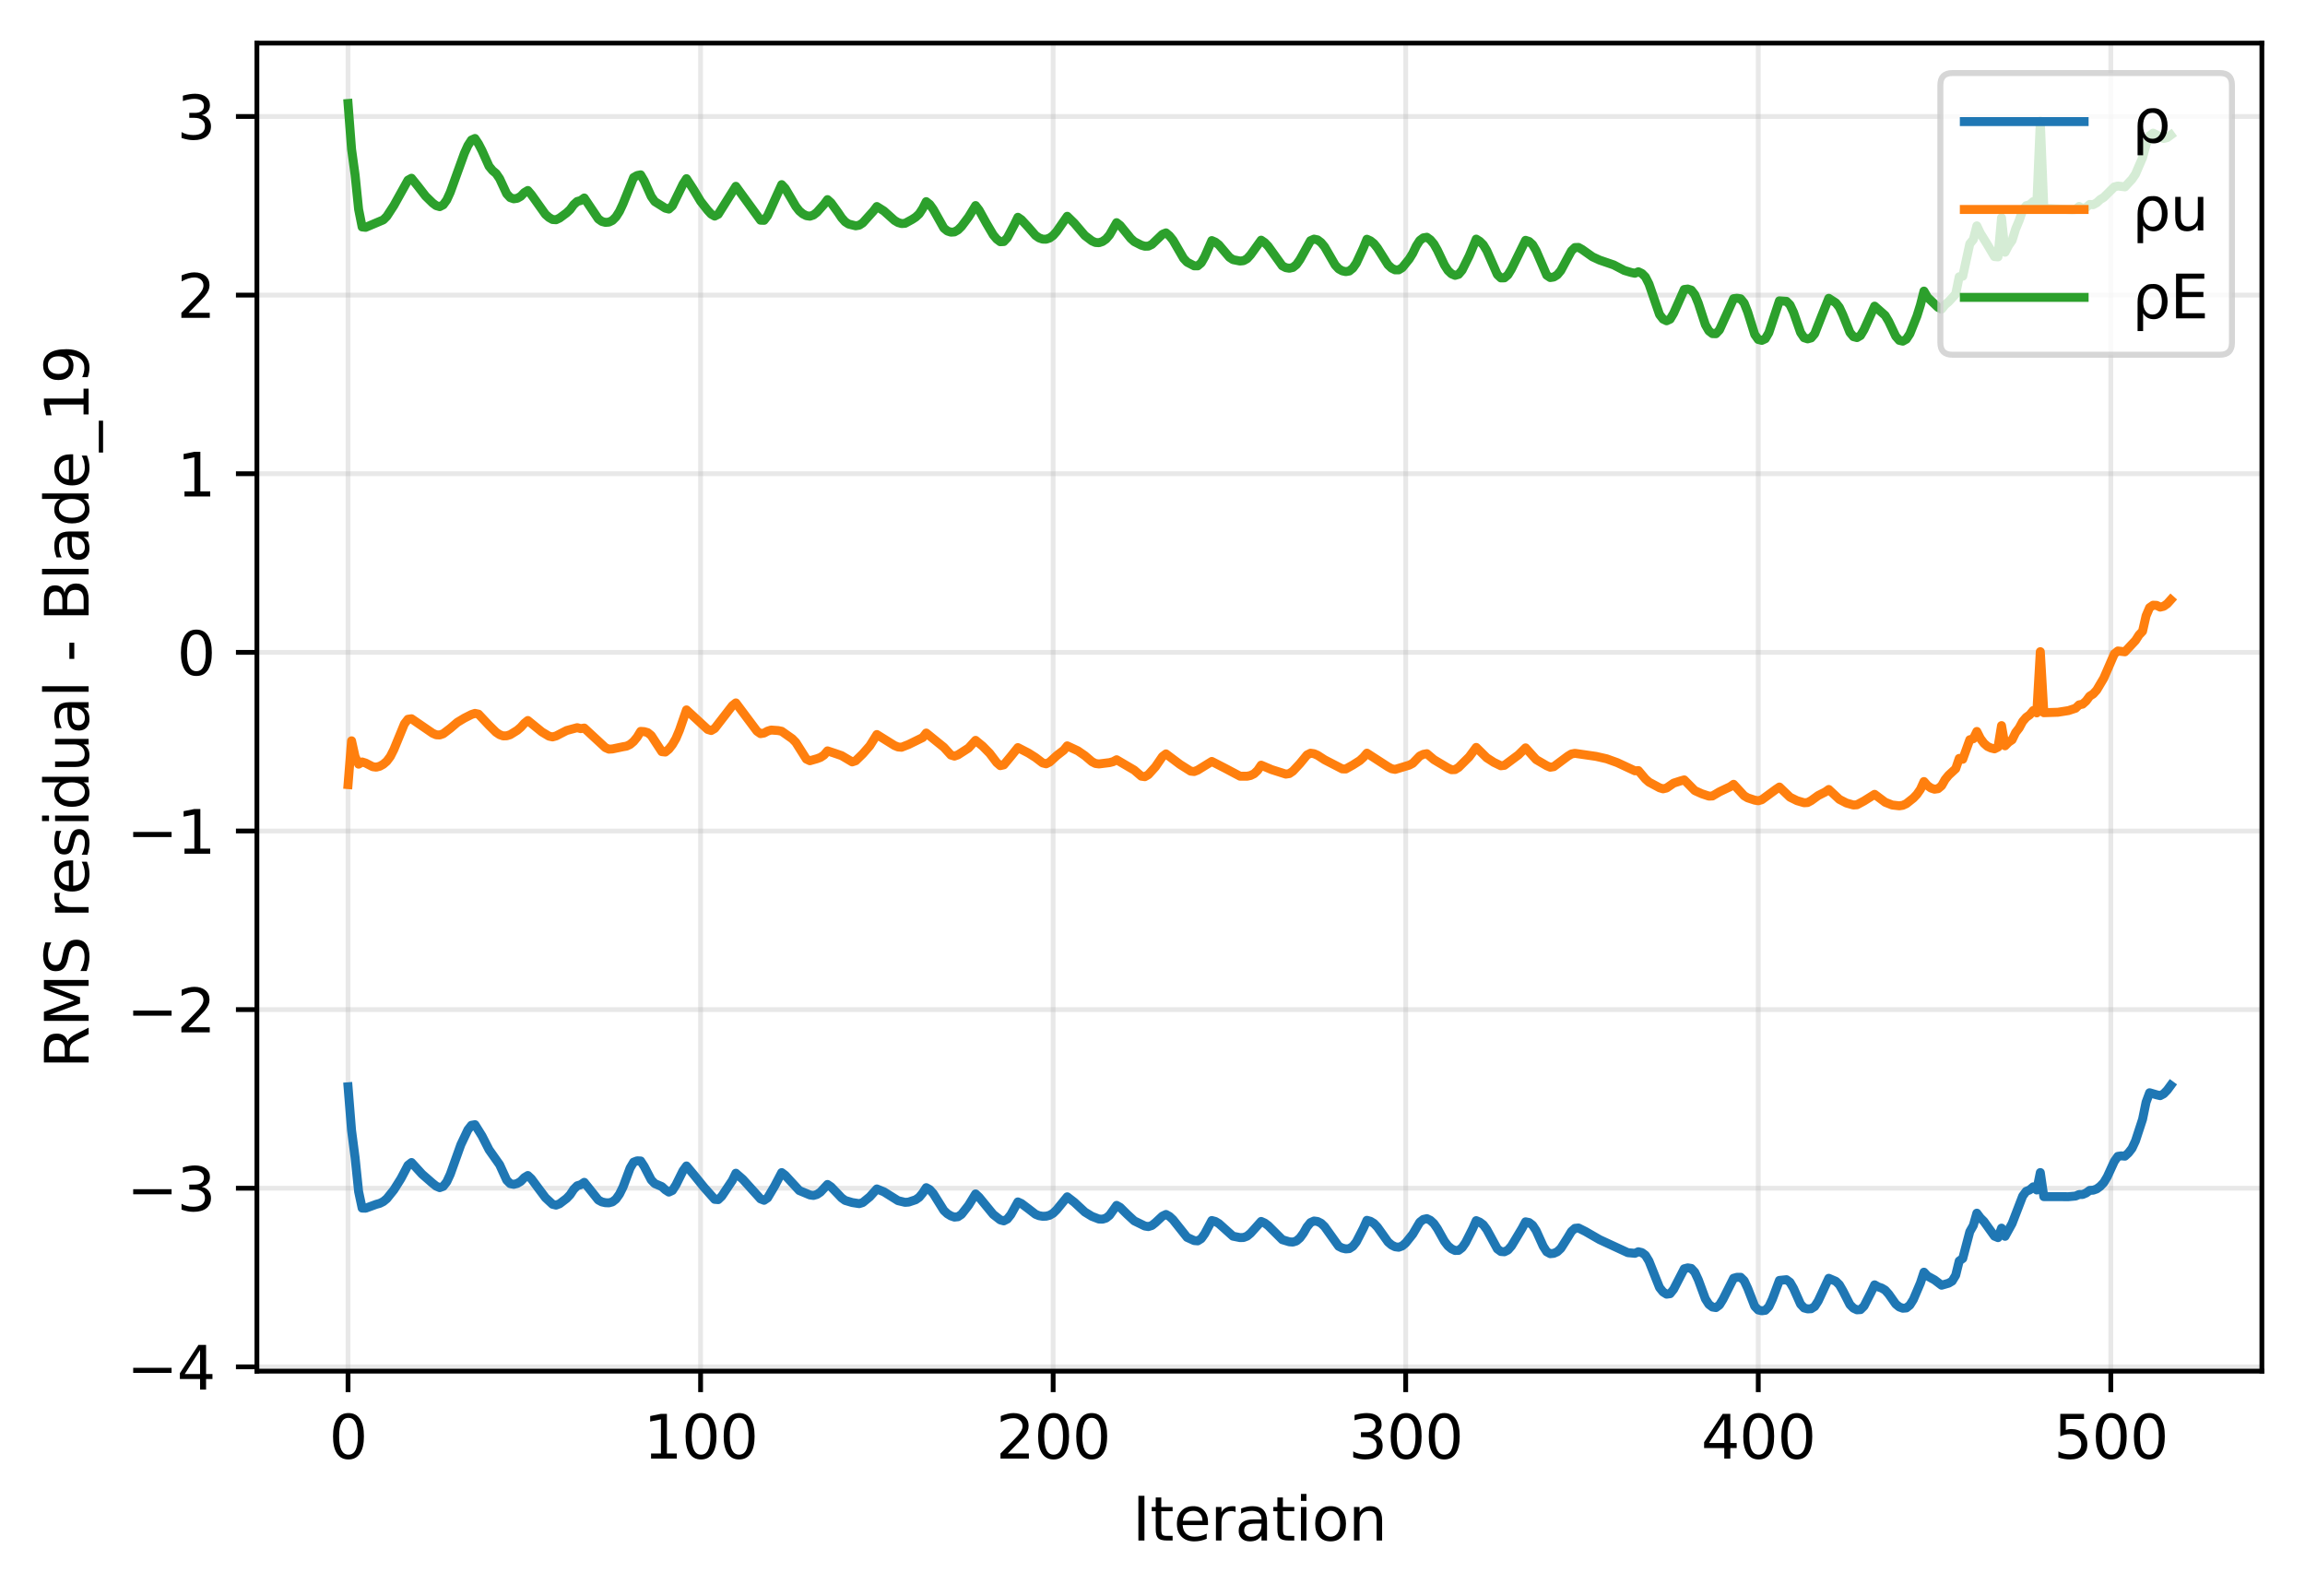 <?xml version="1.0" encoding="utf-8" standalone="no"?>
<!DOCTYPE svg PUBLIC "-//W3C//DTD SVG 1.1//EN"
  "http://www.w3.org/Graphics/SVG/1.1/DTD/svg11.dtd">
<svg xmlns:xlink="http://www.w3.org/1999/xlink" width="384.898pt" height="266.516pt" viewBox="0 0 384.898 266.516" xmlns="http://www.w3.org/2000/svg" version="1.1">
 <defs>
  <style type="text/css">*{stroke-linejoin: round; stroke-linecap: butt}</style>
 </defs>
 <g id="figure_1">
  <g id="patch_1">
   <path d="M 0 266.516 
L 384.898 266.516 
L 384.898 0 
L 0 0 
z
" style="fill: #ffffff"/>
  </g>
  <g id="axes_1">
   <g id="patch_2">
    <path d="M 42.898 228.96 
L 377.698 228.96 
L 377.698 7.2 
L 42.898 7.2 
z
" style="fill: #ffffff"/>
   </g>
   <g id="matplotlib.axis_1">
    <g id="xtick_1">
     <g id="line2d_1">
      <path d="M 58.117 228.96 
L 58.117 7.2 
" clip-path="url(#p314b910d09)" style="fill: none; stroke: #b0b0b0; stroke-opacity: 0.3; stroke-width: 0.8; stroke-linecap: square"/>
     </g>
     <g id="line2d_2">
      <defs>
       <path id="m2528b76abb" d="M 0 0 
L 0 3.5 
" style="stroke: #000000; stroke-width: 0.8"/>
      </defs>
      <g>
       <use xlink:href="#m2528b76abb" x="58.117" y="228.96" style="stroke: #000000; stroke-width: 0.8"/>
      </g>
     </g>
     <g id="text_1">
      <!-- 0 -->
      <g transform="translate(54.935 243.558) scale(0.1 -0.1)">
       <defs>
        <path id="DejaVuSans-30" d="M 2034 4250 
Q 1547 4250 1301 3770 
Q 1056 3291 1056 2328 
Q 1056 1369 1301 889 
Q 1547 409 2034 409 
Q 2525 409 2770 889 
Q 3016 1369 3016 2328 
Q 3016 3291 2770 3770 
Q 2525 4250 2034 4250 
z
M 2034 4750 
Q 2819 4750 3233 4129 
Q 3647 3509 3647 2328 
Q 3647 1150 3233 529 
Q 2819 -91 2034 -91 
Q 1250 -91 836 529 
Q 422 1150 422 2328 
Q 422 3509 836 4129 
Q 1250 4750 2034 4750 
z
" transform="scale(0.016)"/>
       </defs>
       <use xlink:href="#DejaVuSans-30"/>
      </g>
     </g>
    </g>
    <g id="xtick_2">
     <g id="line2d_3">
      <path d="M 116.988 228.96 
L 116.988 7.2 
" clip-path="url(#p314b910d09)" style="fill: none; stroke: #b0b0b0; stroke-opacity: 0.3; stroke-width: 0.8; stroke-linecap: square"/>
     </g>
     <g id="line2d_4">
      <g>
       <use xlink:href="#m2528b76abb" x="116.988" y="228.96" style="stroke: #000000; stroke-width: 0.8"/>
      </g>
     </g>
     <g id="text_2">
      <!-- 100 -->
      <g transform="translate(107.444 243.558) scale(0.1 -0.1)">
       <defs>
        <path id="DejaVuSans-31" d="M 794 531 
L 1825 531 
L 1825 4091 
L 703 3866 
L 703 4441 
L 1819 4666 
L 2450 4666 
L 2450 531 
L 3481 531 
L 3481 0 
L 794 0 
L 794 531 
z
" transform="scale(0.016)"/>
       </defs>
       <use xlink:href="#DejaVuSans-31"/>
       <use xlink:href="#DejaVuSans-30" transform="translate(63.623 0)"/>
       <use xlink:href="#DejaVuSans-30" transform="translate(127.246 0)"/>
      </g>
     </g>
    </g>
    <g id="xtick_3">
     <g id="line2d_5">
      <path d="M 175.859 228.96 
L 175.859 7.2 
" clip-path="url(#p314b910d09)" style="fill: none; stroke: #b0b0b0; stroke-opacity: 0.3; stroke-width: 0.8; stroke-linecap: square"/>
     </g>
     <g id="line2d_6">
      <g>
       <use xlink:href="#m2528b76abb" x="175.859" y="228.96" style="stroke: #000000; stroke-width: 0.8"/>
      </g>
     </g>
     <g id="text_3">
      <!-- 200 -->
      <g transform="translate(166.315 243.558) scale(0.1 -0.1)">
       <defs>
        <path id="DejaVuSans-32" d="M 1228 531 
L 3431 531 
L 3431 0 
L 469 0 
L 469 531 
Q 828 903 1448 1529 
Q 2069 2156 2228 2338 
Q 2531 2678 2651 2914 
Q 2772 3150 2772 3378 
Q 2772 3750 2511 3984 
Q 2250 4219 1831 4219 
Q 1534 4219 1204 4116 
Q 875 4013 500 3803 
L 500 4441 
Q 881 4594 1212 4672 
Q 1544 4750 1819 4750 
Q 2544 4750 2975 4387 
Q 3406 4025 3406 3419 
Q 3406 3131 3298 2873 
Q 3191 2616 2906 2266 
Q 2828 2175 2409 1742 
Q 1991 1309 1228 531 
z
" transform="scale(0.016)"/>
       </defs>
       <use xlink:href="#DejaVuSans-32"/>
       <use xlink:href="#DejaVuSans-30" transform="translate(63.623 0)"/>
       <use xlink:href="#DejaVuSans-30" transform="translate(127.246 0)"/>
      </g>
     </g>
    </g>
    <g id="xtick_4">
     <g id="line2d_7">
      <path d="M 234.73 228.96 
L 234.73 7.2 
" clip-path="url(#p314b910d09)" style="fill: none; stroke: #b0b0b0; stroke-opacity: 0.3; stroke-width: 0.8; stroke-linecap: square"/>
     </g>
     <g id="line2d_8">
      <g>
       <use xlink:href="#m2528b76abb" x="234.73" y="228.96" style="stroke: #000000; stroke-width: 0.8"/>
      </g>
     </g>
     <g id="text_4">
      <!-- 300 -->
      <g transform="translate(225.186 243.558) scale(0.1 -0.1)">
       <defs>
        <path id="DejaVuSans-33" d="M 2597 2516 
Q 3050 2419 3304 2112 
Q 3559 1806 3559 1356 
Q 3559 666 3084 287 
Q 2609 -91 1734 -91 
Q 1441 -91 1130 -33 
Q 819 25 488 141 
L 488 750 
Q 750 597 1062 519 
Q 1375 441 1716 441 
Q 2309 441 2620 675 
Q 2931 909 2931 1356 
Q 2931 1769 2642 2001 
Q 2353 2234 1838 2234 
L 1294 2234 
L 1294 2753 
L 1863 2753 
Q 2328 2753 2575 2939 
Q 2822 3125 2822 3475 
Q 2822 3834 2567 4026 
Q 2313 4219 1838 4219 
Q 1578 4219 1281 4162 
Q 984 4106 628 3988 
L 628 4550 
Q 988 4650 1302 4700 
Q 1616 4750 1894 4750 
Q 2613 4750 3031 4423 
Q 3450 4097 3450 3541 
Q 3450 3153 3228 2886 
Q 3006 2619 2597 2516 
z
" transform="scale(0.016)"/>
       </defs>
       <use xlink:href="#DejaVuSans-33"/>
       <use xlink:href="#DejaVuSans-30" transform="translate(63.623 0)"/>
       <use xlink:href="#DejaVuSans-30" transform="translate(127.246 0)"/>
      </g>
     </g>
    </g>
    <g id="xtick_5">
     <g id="line2d_9">
      <path d="M 293.601 228.96 
L 293.601 7.2 
" clip-path="url(#p314b910d09)" style="fill: none; stroke: #b0b0b0; stroke-opacity: 0.3; stroke-width: 0.8; stroke-linecap: square"/>
     </g>
     <g id="line2d_10">
      <g>
       <use xlink:href="#m2528b76abb" x="293.601" y="228.96" style="stroke: #000000; stroke-width: 0.8"/>
      </g>
     </g>
     <g id="text_5">
      <!-- 400 -->
      <g transform="translate(284.057 243.558) scale(0.1 -0.1)">
       <defs>
        <path id="DejaVuSans-34" d="M 2419 4116 
L 825 1625 
L 2419 1625 
L 2419 4116 
z
M 2253 4666 
L 3047 4666 
L 3047 1625 
L 3713 1625 
L 3713 1100 
L 3047 1100 
L 3047 0 
L 2419 0 
L 2419 1100 
L 313 1100 
L 313 1709 
L 2253 4666 
z
" transform="scale(0.016)"/>
       </defs>
       <use xlink:href="#DejaVuSans-34"/>
       <use xlink:href="#DejaVuSans-30" transform="translate(63.623 0)"/>
       <use xlink:href="#DejaVuSans-30" transform="translate(127.246 0)"/>
      </g>
     </g>
    </g>
    <g id="xtick_6">
     <g id="line2d_11">
      <path d="M 352.472 228.96 
L 352.472 7.2 
" clip-path="url(#p314b910d09)" style="fill: none; stroke: #b0b0b0; stroke-opacity: 0.3; stroke-width: 0.8; stroke-linecap: square"/>
     </g>
     <g id="line2d_12">
      <g>
       <use xlink:href="#m2528b76abb" x="352.472" y="228.96" style="stroke: #000000; stroke-width: 0.8"/>
      </g>
     </g>
     <g id="text_6">
      <!-- 500 -->
      <g transform="translate(342.928 243.558) scale(0.1 -0.1)">
       <defs>
        <path id="DejaVuSans-35" d="M 691 4666 
L 3169 4666 
L 3169 4134 
L 1269 4134 
L 1269 2991 
Q 1406 3038 1543 3061 
Q 1681 3084 1819 3084 
Q 2600 3084 3056 2656 
Q 3513 2228 3513 1497 
Q 3513 744 3044 326 
Q 2575 -91 1722 -91 
Q 1428 -91 1123 -41 
Q 819 9 494 109 
L 494 744 
Q 775 591 1075 516 
Q 1375 441 1709 441 
Q 2250 441 2565 725 
Q 2881 1009 2881 1497 
Q 2881 1984 2565 2268 
Q 2250 2553 1709 2553 
Q 1456 2553 1204 2497 
Q 953 2441 691 2322 
L 691 4666 
z
" transform="scale(0.016)"/>
       </defs>
       <use xlink:href="#DejaVuSans-35"/>
       <use xlink:href="#DejaVuSans-30" transform="translate(63.623 0)"/>
       <use xlink:href="#DejaVuSans-30" transform="translate(127.246 0)"/>
      </g>
     </g>
    </g>
    <g id="text_7">
     <!-- Iteration -->
     <g transform="translate(189.09 257.237) scale(0.1 -0.1)">
      <defs>
       <path id="DejaVuSans-49" d="M 628 4666 
L 1259 4666 
L 1259 0 
L 628 0 
L 628 4666 
z
" transform="scale(0.016)"/>
       <path id="DejaVuSans-74" d="M 1172 4494 
L 1172 3500 
L 2356 3500 
L 2356 3053 
L 1172 3053 
L 1172 1153 
Q 1172 725 1289 603 
Q 1406 481 1766 481 
L 2356 481 
L 2356 0 
L 1766 0 
Q 1100 0 847 248 
Q 594 497 594 1153 
L 594 3053 
L 172 3053 
L 172 3500 
L 594 3500 
L 594 4494 
L 1172 4494 
z
" transform="scale(0.016)"/>
       <path id="DejaVuSans-65" d="M 3597 1894 
L 3597 1613 
L 953 1613 
Q 991 1019 1311 708 
Q 1631 397 2203 397 
Q 2534 397 2845 478 
Q 3156 559 3463 722 
L 3463 178 
Q 3153 47 2828 -22 
Q 2503 -91 2169 -91 
Q 1331 -91 842 396 
Q 353 884 353 1716 
Q 353 2575 817 3079 
Q 1281 3584 2069 3584 
Q 2775 3584 3186 3129 
Q 3597 2675 3597 1894 
z
M 3022 2063 
Q 3016 2534 2758 2815 
Q 2500 3097 2075 3097 
Q 1594 3097 1305 2825 
Q 1016 2553 972 2059 
L 3022 2063 
z
" transform="scale(0.016)"/>
       <path id="DejaVuSans-72" d="M 2631 2963 
Q 2534 3019 2420 3045 
Q 2306 3072 2169 3072 
Q 1681 3072 1420 2755 
Q 1159 2438 1159 1844 
L 1159 0 
L 581 0 
L 581 3500 
L 1159 3500 
L 1159 2956 
Q 1341 3275 1631 3429 
Q 1922 3584 2338 3584 
Q 2397 3584 2469 3576 
Q 2541 3569 2628 3553 
L 2631 2963 
z
" transform="scale(0.016)"/>
       <path id="DejaVuSans-61" d="M 2194 1759 
Q 1497 1759 1228 1600 
Q 959 1441 959 1056 
Q 959 750 1161 570 
Q 1363 391 1709 391 
Q 2188 391 2477 730 
Q 2766 1069 2766 1631 
L 2766 1759 
L 2194 1759 
z
M 3341 1997 
L 3341 0 
L 2766 0 
L 2766 531 
Q 2569 213 2275 61 
Q 1981 -91 1556 -91 
Q 1019 -91 701 211 
Q 384 513 384 1019 
Q 384 1609 779 1909 
Q 1175 2209 1959 2209 
L 2766 2209 
L 2766 2266 
Q 2766 2663 2505 2880 
Q 2244 3097 1772 3097 
Q 1472 3097 1187 3025 
Q 903 2953 641 2809 
L 641 3341 
Q 956 3463 1253 3523 
Q 1550 3584 1831 3584 
Q 2591 3584 2966 3190 
Q 3341 2797 3341 1997 
z
" transform="scale(0.016)"/>
       <path id="DejaVuSans-69" d="M 603 3500 
L 1178 3500 
L 1178 0 
L 603 0 
L 603 3500 
z
M 603 4863 
L 1178 4863 
L 1178 4134 
L 603 4134 
L 603 4863 
z
" transform="scale(0.016)"/>
       <path id="DejaVuSans-6f" d="M 1959 3097 
Q 1497 3097 1228 2736 
Q 959 2375 959 1747 
Q 959 1119 1226 758 
Q 1494 397 1959 397 
Q 2419 397 2687 759 
Q 2956 1122 2956 1747 
Q 2956 2369 2687 2733 
Q 2419 3097 1959 3097 
z
M 1959 3584 
Q 2709 3584 3137 3096 
Q 3566 2609 3566 1747 
Q 3566 888 3137 398 
Q 2709 -91 1959 -91 
Q 1206 -91 779 398 
Q 353 888 353 1747 
Q 353 2609 779 3096 
Q 1206 3584 1959 3584 
z
" transform="scale(0.016)"/>
       <path id="DejaVuSans-6e" d="M 3513 2113 
L 3513 0 
L 2938 0 
L 2938 2094 
Q 2938 2591 2744 2837 
Q 2550 3084 2163 3084 
Q 1697 3084 1428 2787 
Q 1159 2491 1159 1978 
L 1159 0 
L 581 0 
L 581 3500 
L 1159 3500 
L 1159 2956 
Q 1366 3272 1645 3428 
Q 1925 3584 2291 3584 
Q 2894 3584 3203 3211 
Q 3513 2838 3513 2113 
z
" transform="scale(0.016)"/>
      </defs>
      <use xlink:href="#DejaVuSans-49"/>
      <use xlink:href="#DejaVuSans-74" transform="translate(29.492 0)"/>
      <use xlink:href="#DejaVuSans-65" transform="translate(68.701 0)"/>
      <use xlink:href="#DejaVuSans-72" transform="translate(130.225 0)"/>
      <use xlink:href="#DejaVuSans-61" transform="translate(171.338 0)"/>
      <use xlink:href="#DejaVuSans-74" transform="translate(232.617 0)"/>
      <use xlink:href="#DejaVuSans-69" transform="translate(271.826 0)"/>
      <use xlink:href="#DejaVuSans-6f" transform="translate(299.609 0)"/>
      <use xlink:href="#DejaVuSans-6e" transform="translate(360.791 0)"/>
     </g>
    </g>
   </g>
   <g id="matplotlib.axis_2">
    <g id="ytick_1">
     <g id="line2d_13">
      <path d="M 42.898 228.237 
L 377.698 228.237 
" clip-path="url(#p314b910d09)" style="fill: none; stroke: #b0b0b0; stroke-opacity: 0.3; stroke-width: 0.8; stroke-linecap: square"/>
     </g>
     <g id="line2d_14">
      <defs>
       <path id="m117f8870c3" d="M 0 0 
L -3.5 0 
" style="stroke: #000000; stroke-width: 0.8"/>
      </defs>
      <g>
       <use xlink:href="#m117f8870c3" x="42.898" y="228.237" style="stroke: #000000; stroke-width: 0.8"/>
      </g>
     </g>
     <g id="text_8">
      <!-- −4 -->
      <g transform="translate(21.156 232.036) scale(0.1 -0.1)">
       <defs>
        <path id="DejaVuSans-2212" d="M 678 2272 
L 4684 2272 
L 4684 1741 
L 678 1741 
L 678 2272 
z
" transform="scale(0.016)"/>
       </defs>
       <use xlink:href="#DejaVuSans-2212"/>
       <use xlink:href="#DejaVuSans-34" transform="translate(83.789 0)"/>
      </g>
     </g>
    </g>
    <g id="ytick_2">
     <g id="line2d_15">
      <path d="M 42.898 198.411 
L 377.698 198.411 
" clip-path="url(#p314b910d09)" style="fill: none; stroke: #b0b0b0; stroke-opacity: 0.3; stroke-width: 0.8; stroke-linecap: square"/>
     </g>
     <g id="line2d_16">
      <g>
       <use xlink:href="#m117f8870c3" x="42.898" y="198.411" style="stroke: #000000; stroke-width: 0.8"/>
      </g>
     </g>
     <g id="text_9">
      <!-- −3 -->
      <g transform="translate(21.156 202.21) scale(0.1 -0.1)">
       <use xlink:href="#DejaVuSans-2212"/>
       <use xlink:href="#DejaVuSans-33" transform="translate(83.789 0)"/>
      </g>
     </g>
    </g>
    <g id="ytick_3">
     <g id="line2d_17">
      <path d="M 42.898 168.585 
L 377.698 168.585 
" clip-path="url(#p314b910d09)" style="fill: none; stroke: #b0b0b0; stroke-opacity: 0.3; stroke-width: 0.8; stroke-linecap: square"/>
     </g>
     <g id="line2d_18">
      <g>
       <use xlink:href="#m117f8870c3" x="42.898" y="168.585" style="stroke: #000000; stroke-width: 0.8"/>
      </g>
     </g>
     <g id="text_10">
      <!-- −2 -->
      <g transform="translate(21.156 172.384) scale(0.1 -0.1)">
       <use xlink:href="#DejaVuSans-2212"/>
       <use xlink:href="#DejaVuSans-32" transform="translate(83.789 0)"/>
      </g>
     </g>
    </g>
    <g id="ytick_4">
     <g id="line2d_19">
      <path d="M 42.898 138.759 
L 377.698 138.759 
" clip-path="url(#p314b910d09)" style="fill: none; stroke: #b0b0b0; stroke-opacity: 0.3; stroke-width: 0.8; stroke-linecap: square"/>
     </g>
     <g id="line2d_20">
      <g>
       <use xlink:href="#m117f8870c3" x="42.898" y="138.759" style="stroke: #000000; stroke-width: 0.8"/>
      </g>
     </g>
     <g id="text_11">
      <!-- −1 -->
      <g transform="translate(21.156 142.558) scale(0.1 -0.1)">
       <use xlink:href="#DejaVuSans-2212"/>
       <use xlink:href="#DejaVuSans-31" transform="translate(83.789 0)"/>
      </g>
     </g>
    </g>
    <g id="ytick_5">
     <g id="line2d_21">
      <path d="M 42.898 108.933 
L 377.698 108.933 
" clip-path="url(#p314b910d09)" style="fill: none; stroke: #b0b0b0; stroke-opacity: 0.3; stroke-width: 0.8; stroke-linecap: square"/>
     </g>
     <g id="line2d_22">
      <g>
       <use xlink:href="#m117f8870c3" x="42.898" y="108.933" style="stroke: #000000; stroke-width: 0.8"/>
      </g>
     </g>
     <g id="text_12">
      <!-- 0 -->
      <g transform="translate(29.536 112.732) scale(0.1 -0.1)">
       <use xlink:href="#DejaVuSans-30"/>
      </g>
     </g>
    </g>
    <g id="ytick_6">
     <g id="line2d_23">
      <path d="M 42.898 79.107 
L 377.698 79.107 
" clip-path="url(#p314b910d09)" style="fill: none; stroke: #b0b0b0; stroke-opacity: 0.3; stroke-width: 0.8; stroke-linecap: square"/>
     </g>
     <g id="line2d_24">
      <g>
       <use xlink:href="#m117f8870c3" x="42.898" y="79.107" style="stroke: #000000; stroke-width: 0.8"/>
      </g>
     </g>
     <g id="text_13">
      <!-- 1 -->
      <g transform="translate(29.536 82.906) scale(0.1 -0.1)">
       <use xlink:href="#DejaVuSans-31"/>
      </g>
     </g>
    </g>
    <g id="ytick_7">
     <g id="line2d_25">
      <path d="M 42.898 49.281 
L 377.698 49.281 
" clip-path="url(#p314b910d09)" style="fill: none; stroke: #b0b0b0; stroke-opacity: 0.3; stroke-width: 0.8; stroke-linecap: square"/>
     </g>
     <g id="line2d_26">
      <g>
       <use xlink:href="#m117f8870c3" x="42.898" y="49.281" style="stroke: #000000; stroke-width: 0.8"/>
      </g>
     </g>
     <g id="text_14">
      <!-- 2 -->
      <g transform="translate(29.536 53.08) scale(0.1 -0.1)">
       <use xlink:href="#DejaVuSans-32"/>
      </g>
     </g>
    </g>
    <g id="ytick_8">
     <g id="line2d_27">
      <path d="M 42.898 19.455 
L 377.698 19.455 
" clip-path="url(#p314b910d09)" style="fill: none; stroke: #b0b0b0; stroke-opacity: 0.3; stroke-width: 0.8; stroke-linecap: square"/>
     </g>
     <g id="line2d_28">
      <g>
       <use xlink:href="#m117f8870c3" x="42.898" y="19.455" style="stroke: #000000; stroke-width: 0.8"/>
      </g>
     </g>
     <g id="text_15">
      <!-- 3 -->
      <g transform="translate(29.536 23.254) scale(0.1 -0.1)">
       <use xlink:href="#DejaVuSans-33"/>
      </g>
     </g>
    </g>
    <g id="text_16">
     <!-- RMS residual - Blade_19 -->
     <g transform="translate(14.798 178.42) rotate(-90) scale(0.1 -0.1)">
      <defs>
       <path id="DejaVuSans-52" d="M 2841 2188 
Q 3044 2119 3236 1894 
Q 3428 1669 3622 1275 
L 4263 0 
L 3584 0 
L 2988 1197 
Q 2756 1666 2539 1819 
Q 2322 1972 1947 1972 
L 1259 1972 
L 1259 0 
L 628 0 
L 628 4666 
L 2053 4666 
Q 2853 4666 3247 4331 
Q 3641 3997 3641 3322 
Q 3641 2881 3436 2590 
Q 3231 2300 2841 2188 
z
M 1259 4147 
L 1259 2491 
L 2053 2491 
Q 2509 2491 2742 2702 
Q 2975 2913 2975 3322 
Q 2975 3731 2742 3939 
Q 2509 4147 2053 4147 
L 1259 4147 
z
" transform="scale(0.016)"/>
       <path id="DejaVuSans-4d" d="M 628 4666 
L 1569 4666 
L 2759 1491 
L 3956 4666 
L 4897 4666 
L 4897 0 
L 4281 0 
L 4281 4097 
L 3078 897 
L 2444 897 
L 1241 4097 
L 1241 0 
L 628 0 
L 628 4666 
z
" transform="scale(0.016)"/>
       <path id="DejaVuSans-53" d="M 3425 4513 
L 3425 3897 
Q 3066 4069 2747 4153 
Q 2428 4238 2131 4238 
Q 1616 4238 1336 4038 
Q 1056 3838 1056 3469 
Q 1056 3159 1242 3001 
Q 1428 2844 1947 2747 
L 2328 2669 
Q 3034 2534 3370 2195 
Q 3706 1856 3706 1288 
Q 3706 609 3251 259 
Q 2797 -91 1919 -91 
Q 1588 -91 1214 -16 
Q 841 59 441 206 
L 441 856 
Q 825 641 1194 531 
Q 1563 422 1919 422 
Q 2459 422 2753 634 
Q 3047 847 3047 1241 
Q 3047 1584 2836 1778 
Q 2625 1972 2144 2069 
L 1759 2144 
Q 1053 2284 737 2584 
Q 422 2884 422 3419 
Q 422 4038 858 4394 
Q 1294 4750 2059 4750 
Q 2388 4750 2728 4690 
Q 3069 4631 3425 4513 
z
" transform="scale(0.016)"/>
       <path id="DejaVuSans-20" transform="scale(0.016)"/>
       <path id="DejaVuSans-73" d="M 2834 3397 
L 2834 2853 
Q 2591 2978 2328 3040 
Q 2066 3103 1784 3103 
Q 1356 3103 1142 2972 
Q 928 2841 928 2578 
Q 928 2378 1081 2264 
Q 1234 2150 1697 2047 
L 1894 2003 
Q 2506 1872 2764 1633 
Q 3022 1394 3022 966 
Q 3022 478 2636 193 
Q 2250 -91 1575 -91 
Q 1294 -91 989 -36 
Q 684 19 347 128 
L 347 722 
Q 666 556 975 473 
Q 1284 391 1588 391 
Q 1994 391 2212 530 
Q 2431 669 2431 922 
Q 2431 1156 2273 1281 
Q 2116 1406 1581 1522 
L 1381 1569 
Q 847 1681 609 1914 
Q 372 2147 372 2553 
Q 372 3047 722 3315 
Q 1072 3584 1716 3584 
Q 2034 3584 2315 3537 
Q 2597 3491 2834 3397 
z
" transform="scale(0.016)"/>
       <path id="DejaVuSans-64" d="M 2906 2969 
L 2906 4863 
L 3481 4863 
L 3481 0 
L 2906 0 
L 2906 525 
Q 2725 213 2448 61 
Q 2172 -91 1784 -91 
Q 1150 -91 751 415 
Q 353 922 353 1747 
Q 353 2572 751 3078 
Q 1150 3584 1784 3584 
Q 2172 3584 2448 3432 
Q 2725 3281 2906 2969 
z
M 947 1747 
Q 947 1113 1208 752 
Q 1469 391 1925 391 
Q 2381 391 2643 752 
Q 2906 1113 2906 1747 
Q 2906 2381 2643 2742 
Q 2381 3103 1925 3103 
Q 1469 3103 1208 2742 
Q 947 2381 947 1747 
z
" transform="scale(0.016)"/>
       <path id="DejaVuSans-75" d="M 544 1381 
L 544 3500 
L 1119 3500 
L 1119 1403 
Q 1119 906 1312 657 
Q 1506 409 1894 409 
Q 2359 409 2629 706 
Q 2900 1003 2900 1516 
L 2900 3500 
L 3475 3500 
L 3475 0 
L 2900 0 
L 2900 538 
Q 2691 219 2414 64 
Q 2138 -91 1772 -91 
Q 1169 -91 856 284 
Q 544 659 544 1381 
z
M 1991 3584 
L 1991 3584 
z
" transform="scale(0.016)"/>
       <path id="DejaVuSans-6c" d="M 603 4863 
L 1178 4863 
L 1178 0 
L 603 0 
L 603 4863 
z
" transform="scale(0.016)"/>
       <path id="DejaVuSans-2d" d="M 313 2009 
L 1997 2009 
L 1997 1497 
L 313 1497 
L 313 2009 
z
" transform="scale(0.016)"/>
       <path id="DejaVuSans-42" d="M 1259 2228 
L 1259 519 
L 2272 519 
Q 2781 519 3026 730 
Q 3272 941 3272 1375 
Q 3272 1813 3026 2020 
Q 2781 2228 2272 2228 
L 1259 2228 
z
M 1259 4147 
L 1259 2741 
L 2194 2741 
Q 2656 2741 2882 2914 
Q 3109 3088 3109 3444 
Q 3109 3797 2882 3972 
Q 2656 4147 2194 4147 
L 1259 4147 
z
M 628 4666 
L 2241 4666 
Q 2963 4666 3353 4366 
Q 3744 4066 3744 3513 
Q 3744 3084 3544 2831 
Q 3344 2578 2956 2516 
Q 3422 2416 3680 2098 
Q 3938 1781 3938 1306 
Q 3938 681 3513 340 
Q 3088 0 2303 0 
L 628 0 
L 628 4666 
z
" transform="scale(0.016)"/>
       <path id="DejaVuSans-5f" d="M 3263 -1063 
L 3263 -1509 
L -63 -1509 
L -63 -1063 
L 3263 -1063 
z
" transform="scale(0.016)"/>
       <path id="DejaVuSans-39" d="M 703 97 
L 703 672 
Q 941 559 1184 500 
Q 1428 441 1663 441 
Q 2288 441 2617 861 
Q 2947 1281 2994 2138 
Q 2813 1869 2534 1725 
Q 2256 1581 1919 1581 
Q 1219 1581 811 2004 
Q 403 2428 403 3163 
Q 403 3881 828 4315 
Q 1253 4750 1959 4750 
Q 2769 4750 3195 4129 
Q 3622 3509 3622 2328 
Q 3622 1225 3098 567 
Q 2575 -91 1691 -91 
Q 1453 -91 1209 -44 
Q 966 3 703 97 
z
M 1959 2075 
Q 2384 2075 2632 2365 
Q 2881 2656 2881 3163 
Q 2881 3666 2632 3958 
Q 2384 4250 1959 4250 
Q 1534 4250 1286 3958 
Q 1038 3666 1038 3163 
Q 1038 2656 1286 2365 
Q 1534 2075 1959 2075 
z
" transform="scale(0.016)"/>
      </defs>
      <use xlink:href="#DejaVuSans-52"/>
      <use xlink:href="#DejaVuSans-4d" transform="translate(69.482 0)"/>
      <use xlink:href="#DejaVuSans-53" transform="translate(155.762 0)"/>
      <use xlink:href="#DejaVuSans-20" transform="translate(219.238 0)"/>
      <use xlink:href="#DejaVuSans-72" transform="translate(251.025 0)"/>
      <use xlink:href="#DejaVuSans-65" transform="translate(289.889 0)"/>
      <use xlink:href="#DejaVuSans-73" transform="translate(351.412 0)"/>
      <use xlink:href="#DejaVuSans-69" transform="translate(403.512 0)"/>
      <use xlink:href="#DejaVuSans-64" transform="translate(431.295 0)"/>
      <use xlink:href="#DejaVuSans-75" transform="translate(494.771 0)"/>
      <use xlink:href="#DejaVuSans-61" transform="translate(558.15 0)"/>
      <use xlink:href="#DejaVuSans-6c" transform="translate(619.43 0)"/>
      <use xlink:href="#DejaVuSans-20" transform="translate(647.213 0)"/>
      <use xlink:href="#DejaVuSans-2d" transform="translate(679 0)"/>
      <use xlink:href="#DejaVuSans-20" transform="translate(715.084 0)"/>
      <use xlink:href="#DejaVuSans-42" transform="translate(746.871 0)"/>
      <use xlink:href="#DejaVuSans-6c" transform="translate(815.475 0)"/>
      <use xlink:href="#DejaVuSans-61" transform="translate(843.258 0)"/>
      <use xlink:href="#DejaVuSans-64" transform="translate(904.537 0)"/>
      <use xlink:href="#DejaVuSans-65" transform="translate(968.014 0)"/>
      <use xlink:href="#DejaVuSans-5f" transform="translate(1029.537 0)"/>
      <use xlink:href="#DejaVuSans-31" transform="translate(1079.537 0)"/>
      <use xlink:href="#DejaVuSans-39" transform="translate(1143.16 0)"/>
     </g>
    </g>
   </g>
   <g id="line2d_29">
    <path d="M 58.117 181.47 
L 58.705 188.759 
L 59.294 193.287 
L 59.883 198.973 
L 60.471 201.73 
L 61.06 201.745 
L 62.826 201.1 
L 63.415 200.937 
L 64.004 200.643 
L 64.592 200.158 
L 65.77 198.687 
L 66.947 196.814 
L 68.125 194.583 
L 68.713 194.121 
L 70.48 196.058 
L 72.246 197.598 
L 72.834 198.062 
L 73.423 198.312 
L 74.012 198.098 
L 74.601 197.345 
L 75.189 196.073 
L 76.955 191.141 
L 78.133 188.657 
L 78.722 187.906 
L 79.31 187.801 
L 80.488 189.687 
L 81.665 191.988 
L 83.431 194.487 
L 84.609 197.065 
L 85.197 197.65 
L 85.786 197.764 
L 86.375 197.617 
L 86.963 197.262 
L 87.552 196.647 
L 88.141 196.288 
L 88.73 196.837 
L 89.907 198.424 
L 91.084 199.992 
L 92.262 201.09 
L 92.851 201.234 
L 93.439 201.012 
L 94.617 200.114 
L 95.205 199.497 
L 95.794 198.599 
L 96.383 198.002 
L 96.972 197.826 
L 97.56 197.43 
L 99.915 200.381 
L 100.504 200.698 
L 101.093 200.832 
L 101.681 200.853 
L 102.27 200.693 
L 102.859 200.226 
L 103.447 199.395 
L 104.036 198.206 
L 105.214 195.05 
L 105.802 194.06 
L 106.391 193.837 
L 106.98 193.863 
L 107.568 194.763 
L 108.746 197.029 
L 109.334 197.639 
L 110.512 198.138 
L 111.101 198.68 
L 111.689 199.058 
L 112.278 198.788 
L 112.867 197.873 
L 114.044 195.504 
L 114.633 194.694 
L 115.81 196.1 
L 117.576 198.278 
L 119.343 200.268 
L 119.931 200.316 
L 120.52 199.751 
L 122.286 197.108 
L 122.875 195.908 
L 124.052 196.934 
L 126.996 200.192 
L 127.585 200.427 
L 128.173 200.027 
L 129.351 198.043 
L 130.528 195.801 
L 131.117 196.246 
L 133.472 198.799 
L 135.238 199.535 
L 135.826 199.617 
L 136.415 199.454 
L 137.004 199.059 
L 138.181 197.782 
L 138.77 198.18 
L 139.947 199.402 
L 140.536 200.026 
L 141.125 200.452 
L 142.302 200.803 
L 143.48 200.987 
L 144.068 200.804 
L 145.246 199.837 
L 146.423 198.533 
L 147.601 199.013 
L 149.956 200.49 
L 151.133 200.771 
L 151.722 200.728 
L 152.899 200.337 
L 153.488 199.926 
L 154.077 199.22 
L 154.665 198.319 
L 155.254 198.643 
L 155.843 199.3 
L 157.609 202.127 
L 158.198 202.677 
L 158.786 203.035 
L 159.375 203.234 
L 159.964 203.171 
L 160.552 202.782 
L 161.73 201.271 
L 162.907 199.362 
L 163.496 199.915 
L 165.851 202.786 
L 167.028 203.705 
L 167.617 203.863 
L 168.206 203.56 
L 168.794 202.824 
L 169.972 200.7 
L 170.56 200.964 
L 171.738 201.853 
L 172.915 202.762 
L 173.504 202.999 
L 174.093 203.096 
L 174.681 203.08 
L 175.27 202.929 
L 175.859 202.586 
L 176.448 202.008 
L 178.214 199.847 
L 179.391 200.753 
L 181.157 202.391 
L 182.335 203.111 
L 183.512 203.562 
L 184.101 203.58 
L 184.69 203.402 
L 185.278 202.934 
L 186.456 201.277 
L 187.044 201.606 
L 188.222 202.772 
L 189.399 203.859 
L 191.165 204.722 
L 191.754 204.818 
L 192.343 204.636 
L 192.931 204.169 
L 194.109 203.071 
L 194.698 202.793 
L 195.286 203.119 
L 195.875 203.664 
L 198.23 206.62 
L 199.407 207.156 
L 199.996 207.202 
L 200.585 206.839 
L 201.173 206.011 
L 202.351 203.805 
L 202.94 203.962 
L 203.528 204.311 
L 205.883 206.42 
L 207.061 206.658 
L 207.649 206.641 
L 208.238 206.417 
L 208.827 205.932 
L 210.593 203.958 
L 211.182 204.222 
L 211.77 204.658 
L 214.125 207.004 
L 215.302 207.361 
L 215.891 207.403 
L 216.48 207.219 
L 217.069 206.715 
L 217.657 205.906 
L 218.246 204.873 
L 218.835 204.149 
L 219.423 203.887 
L 220.012 203.965 
L 220.601 204.26 
L 221.19 204.824 
L 223.544 208.109 
L 224.133 208.407 
L 224.722 208.546 
L 225.311 208.496 
L 225.899 208.119 
L 226.488 207.374 
L 227.665 205.082 
L 228.254 203.772 
L 228.843 203.935 
L 229.432 204.295 
L 230.02 204.917 
L 231.786 207.393 
L 232.375 207.894 
L 232.964 208.19 
L 233.553 208.269 
L 234.141 208.051 
L 234.73 207.554 
L 235.907 206.077 
L 237.085 204.083 
L 237.674 203.622 
L 238.262 203.49 
L 238.851 203.771 
L 239.44 204.315 
L 240.028 205.173 
L 241.206 207.276 
L 241.794 208.047 
L 242.383 208.534 
L 242.972 208.808 
L 243.561 208.79 
L 244.149 208.336 
L 244.738 207.479 
L 245.915 205.15 
L 246.504 203.824 
L 247.093 204.076 
L 247.682 204.515 
L 248.27 205.307 
L 250.036 208.546 
L 250.625 208.979 
L 251.214 209.024 
L 251.803 208.735 
L 252.391 208.058 
L 254.157 205.12 
L 254.746 204.022 
L 255.335 204.144 
L 255.924 204.596 
L 256.512 205.496 
L 257.69 208.104 
L 258.278 209.022 
L 258.867 209.342 
L 259.456 209.284 
L 260.045 209.018 
L 260.633 208.465 
L 261.811 206.609 
L 262.399 205.629 
L 262.988 205.108 
L 263.577 205.05 
L 264.754 205.639 
L 267.109 206.997 
L 271.819 209.172 
L 272.996 209.281 
L 273.585 209.019 
L 274.174 209.163 
L 274.762 209.602 
L 275.351 210.577 
L 277.117 215.004 
L 277.706 215.736 
L 278.295 216.103 
L 278.883 216.022 
L 279.472 215.286 
L 281.238 211.863 
L 281.827 211.709 
L 282.416 211.801 
L 283.004 212.436 
L 283.593 213.704 
L 284.77 216.887 
L 285.359 217.809 
L 285.948 218.25 
L 286.537 218.342 
L 287.125 217.91 
L 287.714 216.954 
L 289.48 213.444 
L 290.069 213.282 
L 290.658 213.282 
L 291.246 213.851 
L 291.835 215.11 
L 293.012 218.134 
L 293.601 218.74 
L 294.19 218.88 
L 294.778 218.797 
L 295.367 218.199 
L 295.956 216.937 
L 297.133 213.805 
L 298.311 213.684 
L 298.899 214.118 
L 299.488 215.13 
L 300.666 217.773 
L 301.254 218.403 
L 301.843 218.564 
L 302.432 218.535 
L 303.02 218.165 
L 303.609 217.246 
L 305.375 213.452 
L 306.553 213.952 
L 307.141 214.525 
L 307.73 215.537 
L 308.908 217.846 
L 309.496 218.443 
L 310.085 218.716 
L 310.674 218.681 
L 311.262 218.095 
L 312.44 215.792 
L 313.029 214.546 
L 313.617 214.883 
L 314.206 215.081 
L 314.795 215.431 
L 315.383 216.089 
L 316.561 217.757 
L 317.15 218.241 
L 317.738 218.45 
L 318.327 218.404 
L 318.916 217.934 
L 319.504 216.989 
L 320.682 214.221 
L 321.27 212.433 
L 321.859 213.073 
L 323.037 213.721 
L 324.214 214.609 
L 325.391 214.269 
L 325.98 213.92 
L 326.569 212.944 
L 327.158 210.564 
L 327.746 210.143 
L 328.924 205.671 
L 329.512 204.632 
L 330.101 202.578 
L 330.69 203.367 
L 331.279 203.948 
L 333.045 206.416 
L 333.633 206.662 
L 334.222 205.077 
L 334.811 206.441 
L 335.988 204.307 
L 337.754 199.719 
L 338.343 198.929 
L 338.932 198.69 
L 339.521 198.18 
L 340.109 198.705 
L 340.698 195.796 
L 341.287 199.815 
L 345.408 199.825 
L 346.585 199.718 
L 347.174 199.463 
L 347.762 199.459 
L 348.351 199.207 
L 348.94 198.775 
L 349.529 198.738 
L 350.117 198.531 
L 350.706 198.095 
L 351.295 197.478 
L 351.883 196.491 
L 353.061 193.925 
L 353.65 193.09 
L 354.238 193.007 
L 354.827 193.058 
L 355.416 192.521 
L 356.004 191.765 
L 356.593 190.508 
L 357.771 186.903 
L 358.359 184.05 
L 358.948 182.468 
L 360.125 182.814 
L 360.714 182.952 
L 361.303 182.643 
L 361.892 182.034 
L 362.48 181.235 
L 362.48 181.235 
" clip-path="url(#p314b910d09)" style="fill: none; stroke: #1f77b4; stroke-width: 1.5; stroke-linecap: square"/>
   </g>
   <g id="line2d_30">
    <path d="M 58.117 131.011 
L 58.705 123.703 
L 59.294 126.343 
L 59.883 127.599 
L 60.471 127.235 
L 61.06 127.42 
L 62.238 128.027 
L 62.826 128.101 
L 63.415 127.948 
L 64.004 127.62 
L 64.592 127.111 
L 65.181 126.319 
L 65.77 125.154 
L 67.536 120.858 
L 68.125 120.104 
L 68.713 120.019 
L 72.246 122.439 
L 72.834 122.698 
L 73.423 122.728 
L 74.012 122.524 
L 75.189 121.628 
L 76.367 120.62 
L 77.544 119.91 
L 78.722 119.314 
L 79.31 119.124 
L 79.899 119.246 
L 81.665 121.123 
L 82.842 122.281 
L 83.431 122.675 
L 84.02 122.881 
L 84.609 122.863 
L 85.197 122.682 
L 86.375 121.952 
L 86.963 121.447 
L 87.552 120.789 
L 88.141 120.311 
L 90.496 122.224 
L 91.673 122.926 
L 92.262 123.05 
L 92.851 122.894 
L 94.617 121.983 
L 96.383 121.506 
L 96.972 121.667 
L 97.56 121.573 
L 101.093 124.844 
L 101.681 125.098 
L 102.27 125.062 
L 104.036 124.692 
L 104.625 124.59 
L 105.214 124.309 
L 105.802 123.813 
L 106.391 123.093 
L 106.98 122.127 
L 107.568 122.169 
L 108.157 122.334 
L 108.746 122.816 
L 110.512 125.511 
L 111.101 125.578 
L 111.689 125.095 
L 112.278 124.342 
L 112.867 123.331 
L 113.455 121.94 
L 114.633 118.542 
L 118.165 121.8 
L 118.754 121.983 
L 119.343 121.644 
L 122.286 117.841 
L 122.875 117.373 
L 126.407 122.096 
L 126.996 122.504 
L 127.585 122.406 
L 128.173 122.086 
L 128.762 121.905 
L 129.939 121.989 
L 130.528 122.11 
L 132.294 123.357 
L 132.883 123.957 
L 134.649 126.751 
L 135.238 127.031 
L 136.415 126.695 
L 137.004 126.475 
L 137.593 126.083 
L 138.181 125.383 
L 139.359 125.772 
L 140.536 126.179 
L 142.302 127.224 
L 142.891 127.031 
L 144.068 125.884 
L 145.246 124.534 
L 146.423 122.655 
L 149.367 124.489 
L 149.956 124.73 
L 150.544 124.778 
L 151.722 124.316 
L 154.077 123.159 
L 154.665 122.404 
L 157.609 124.786 
L 158.786 126.079 
L 159.375 126.256 
L 159.964 126.048 
L 161.73 124.914 
L 162.907 123.626 
L 164.085 124.595 
L 165.262 125.79 
L 166.439 127.343 
L 167.028 127.85 
L 167.617 127.717 
L 168.794 126.303 
L 169.972 124.835 
L 171.738 125.746 
L 172.915 126.492 
L 174.093 127.391 
L 174.681 127.543 
L 175.27 127.258 
L 176.448 126.184 
L 177.625 125.271 
L 178.214 124.544 
L 179.98 125.37 
L 181.157 126.182 
L 182.335 127.185 
L 182.923 127.488 
L 183.512 127.564 
L 185.278 127.343 
L 185.867 127.187 
L 186.456 126.865 
L 189.399 128.593 
L 190.577 129.608 
L 191.165 129.692 
L 191.754 129.359 
L 192.931 128.05 
L 194.109 126.331 
L 194.698 125.887 
L 197.052 127.651 
L 198.819 128.765 
L 199.407 128.831 
L 199.996 128.6 
L 202.351 127.146 
L 204.706 128.359 
L 207.061 129.609 
L 208.238 129.617 
L 208.827 129.49 
L 209.415 129.202 
L 210.004 128.64 
L 210.593 127.769 
L 212.359 128.516 
L 214.714 129.264 
L 215.302 129.172 
L 215.891 128.771 
L 217.069 127.504 
L 218.246 126.07 
L 218.835 125.772 
L 219.423 125.857 
L 220.012 126.114 
L 221.19 126.873 
L 224.133 128.391 
L 224.722 128.406 
L 225.899 127.748 
L 227.077 126.996 
L 227.665 126.457 
L 228.254 125.765 
L 231.786 128.048 
L 232.375 128.366 
L 232.964 128.474 
L 235.319 127.765 
L 235.907 127.459 
L 237.085 126.237 
L 237.674 125.958 
L 238.262 125.853 
L 239.44 126.846 
L 241.794 128.248 
L 242.383 128.527 
L 242.972 128.506 
L 243.561 128.144 
L 245.327 126.389 
L 246.504 124.805 
L 248.27 126.542 
L 249.448 127.299 
L 250.625 127.869 
L 251.214 127.795 
L 253.569 126.042 
L 254.746 124.879 
L 256.512 126.836 
L 258.278 127.864 
L 258.867 128.113 
L 259.456 128.017 
L 261.811 126.261 
L 262.399 125.904 
L 262.988 125.794 
L 266.52 126.303 
L 268.286 126.706 
L 270.053 127.343 
L 272.996 128.711 
L 273.585 128.677 
L 274.762 130.074 
L 275.351 130.596 
L 277.117 131.545 
L 277.706 131.721 
L 278.295 131.581 
L 279.472 130.768 
L 280.649 130.391 
L 281.238 130.227 
L 283.004 132.015 
L 284.182 132.546 
L 285.359 132.937 
L 285.948 132.914 
L 287.125 132.218 
L 288.303 131.655 
L 288.891 131.383 
L 289.48 130.967 
L 291.246 132.878 
L 291.835 133.228 
L 293.012 133.614 
L 293.601 133.711 
L 294.19 133.543 
L 296.545 131.814 
L 297.133 131.422 
L 298.899 133.116 
L 300.077 133.7 
L 301.254 134.045 
L 301.843 134.007 
L 302.432 133.693 
L 303.609 132.843 
L 304.787 132.246 
L 305.375 131.829 
L 307.141 133.478 
L 308.319 134.087 
L 309.496 134.421 
L 310.085 134.38 
L 311.262 133.748 
L 313.029 132.64 
L 314.795 133.962 
L 315.972 134.423 
L 317.15 134.558 
L 317.738 134.471 
L 318.327 134.202 
L 319.504 133.268 
L 320.093 132.647 
L 320.682 131.802 
L 321.27 130.503 
L 321.859 131.176 
L 322.448 131.594 
L 323.037 131.784 
L 323.625 131.695 
L 324.214 131.21 
L 324.803 130.169 
L 325.391 129.448 
L 326.569 128.361 
L 327.158 126.637 
L 327.746 126.782 
L 328.924 123.521 
L 329.512 123.355 
L 330.101 122.141 
L 330.69 123.312 
L 331.279 124.106 
L 331.867 124.631 
L 332.456 124.901 
L 333.045 125.045 
L 333.633 124.756 
L 334.222 121.163 
L 334.811 124.537 
L 335.4 123.939 
L 335.988 123.535 
L 336.577 122.32 
L 337.166 121.561 
L 337.754 120.471 
L 338.343 119.789 
L 338.932 119.363 
L 339.521 118.645 
L 340.109 119.039 
L 340.698 108.818 
L 341.287 119.008 
L 343.642 118.932 
L 345.408 118.653 
L 346.585 118.265 
L 347.174 117.699 
L 347.762 117.58 
L 348.351 117.053 
L 348.94 116.252 
L 349.529 115.881 
L 350.117 115.228 
L 351.295 113.244 
L 353.061 109.183 
L 353.65 108.701 
L 354.827 108.839 
L 356.593 106.954 
L 357.182 106.034 
L 357.771 105.407 
L 358.359 102.833 
L 358.948 101.462 
L 359.537 101.057 
L 360.125 101.085 
L 360.714 101.379 
L 361.303 101.235 
L 361.892 100.816 
L 362.48 100.163 
L 362.48 100.163 
" clip-path="url(#p314b910d09)" style="fill: none; stroke: #ff7f0e; stroke-width: 1.5; stroke-linecap: square"/>
   </g>
   <g id="line2d_31">
    <path d="M 58.117 17.28 
L 58.705 24.918 
L 59.294 29.195 
L 59.883 34.958 
L 60.471 37.897 
L 61.06 37.961 
L 64.004 36.715 
L 64.592 36.123 
L 65.77 34.314 
L 68.125 30.082 
L 68.713 29.762 
L 69.891 31.231 
L 71.068 32.747 
L 72.246 33.9 
L 72.834 34.338 
L 73.423 34.506 
L 74.012 34.204 
L 74.601 33.392 
L 75.189 32.1 
L 77.544 25.593 
L 78.133 24.294 
L 78.722 23.387 
L 79.31 23.122 
L 79.899 24.013 
L 80.488 25.147 
L 81.665 27.767 
L 82.254 28.481 
L 82.842 28.97 
L 83.431 29.83 
L 84.609 32.362 
L 85.197 32.996 
L 85.786 33.198 
L 86.375 33.112 
L 86.963 32.778 
L 87.552 32.163 
L 88.141 31.809 
L 88.73 32.495 
L 91.084 35.798 
L 91.673 36.315 
L 92.262 36.653 
L 92.851 36.692 
L 93.439 36.418 
L 94.617 35.545 
L 95.205 34.988 
L 95.794 34.179 
L 96.383 33.643 
L 96.972 33.485 
L 97.56 33.06 
L 99.915 36.56 
L 100.504 36.977 
L 101.093 37.135 
L 101.681 37.09 
L 102.27 36.807 
L 102.859 36.213 
L 103.447 35.284 
L 104.036 34.022 
L 105.802 29.64 
L 106.391 29.308 
L 106.98 29.194 
L 107.568 30.188 
L 108.746 32.811 
L 109.334 33.651 
L 111.101 34.762 
L 111.689 34.909 
L 112.278 34.373 
L 113.455 31.962 
L 114.044 30.747 
L 114.633 29.833 
L 115.81 31.647 
L 116.988 33.612 
L 118.165 35.114 
L 118.754 35.754 
L 119.343 36.084 
L 119.931 35.782 
L 121.697 32.979 
L 122.875 31.109 
L 126.996 36.769 
L 127.585 36.791 
L 128.173 36.024 
L 130.528 30.829 
L 131.117 31.458 
L 132.294 33.449 
L 132.883 34.463 
L 133.472 35.22 
L 134.06 35.713 
L 134.649 36.015 
L 135.238 36.102 
L 135.826 35.909 
L 136.415 35.449 
L 137.593 34.126 
L 138.181 33.333 
L 138.77 33.862 
L 139.947 35.485 
L 140.536 36.369 
L 141.125 37.037 
L 141.714 37.417 
L 142.891 37.705 
L 143.48 37.603 
L 144.068 37.22 
L 145.835 35.257 
L 146.423 34.487 
L 147.601 35.227 
L 149.367 36.809 
L 149.956 37.154 
L 150.544 37.331 
L 151.133 37.289 
L 152.31 36.645 
L 152.899 36.261 
L 153.488 35.716 
L 154.077 34.814 
L 154.665 33.668 
L 155.254 34.137 
L 155.843 34.955 
L 157.609 38.096 
L 158.198 38.573 
L 158.786 38.767 
L 159.375 38.727 
L 159.964 38.398 
L 160.552 37.814 
L 161.73 36.245 
L 162.907 34.325 
L 163.496 35.09 
L 164.673 37.219 
L 165.851 39.222 
L 166.439 39.923 
L 167.028 40.364 
L 167.617 40.334 
L 168.206 39.709 
L 169.383 37.493 
L 169.972 36.279 
L 170.56 36.686 
L 171.738 37.963 
L 172.915 39.313 
L 173.504 39.722 
L 174.093 39.929 
L 174.681 39.945 
L 175.27 39.75 
L 175.859 39.319 
L 176.448 38.65 
L 178.214 36.115 
L 179.391 37.263 
L 181.157 39.331 
L 182.335 40.228 
L 182.923 40.49 
L 183.512 40.526 
L 184.101 40.33 
L 184.69 39.92 
L 185.278 39.233 
L 186.456 37.18 
L 187.044 37.637 
L 188.222 39.075 
L 188.81 39.808 
L 189.399 40.341 
L 190.577 40.943 
L 191.165 41.115 
L 191.754 41.098 
L 192.343 40.817 
L 194.109 39.126 
L 194.698 38.888 
L 195.286 39.377 
L 195.875 40.105 
L 197.641 43.15 
L 198.23 43.776 
L 199.407 44.391 
L 199.996 44.395 
L 200.585 43.902 
L 201.173 42.866 
L 202.351 40.173 
L 202.94 40.428 
L 203.528 40.885 
L 205.294 42.958 
L 205.883 43.354 
L 207.061 43.59 
L 207.649 43.528 
L 208.238 43.203 
L 208.827 42.559 
L 210.593 40.105 
L 211.182 40.507 
L 211.77 41.12 
L 214.125 44.392 
L 214.714 44.695 
L 215.302 44.794 
L 215.891 44.661 
L 216.48 44.189 
L 217.069 43.356 
L 218.835 40.188 
L 219.423 39.928 
L 220.012 40.055 
L 220.601 40.502 
L 221.19 41.213 
L 222.956 44.262 
L 223.544 44.897 
L 224.133 45.226 
L 224.722 45.358 
L 225.311 45.254 
L 225.899 44.784 
L 226.488 43.931 
L 227.665 41.382 
L 228.254 39.947 
L 228.843 40.214 
L 229.432 40.685 
L 230.02 41.425 
L 231.786 44.228 
L 232.375 44.776 
L 232.964 45.063 
L 233.553 45.063 
L 234.141 44.709 
L 235.319 43.255 
L 235.907 42.299 
L 236.496 41.07 
L 237.085 40.153 
L 237.674 39.715 
L 238.262 39.617 
L 238.851 40.044 
L 239.44 40.745 
L 240.028 41.78 
L 241.206 44.265 
L 241.794 45.178 
L 242.383 45.734 
L 242.972 45.98 
L 243.561 45.812 
L 244.149 45.118 
L 245.327 42.745 
L 246.504 39.926 
L 247.093 40.294 
L 247.682 40.874 
L 248.27 41.848 
L 250.036 45.857 
L 250.625 46.407 
L 251.214 46.395 
L 251.803 45.896 
L 252.391 44.93 
L 254.746 40.129 
L 255.335 40.322 
L 255.924 40.856 
L 256.512 41.871 
L 258.278 45.955 
L 258.867 46.348 
L 259.456 46.256 
L 260.045 45.888 
L 260.633 45.18 
L 262.399 41.897 
L 262.988 41.336 
L 263.577 41.314 
L 264.166 41.64 
L 265.932 42.888 
L 267.109 43.431 
L 269.464 44.237 
L 271.23 45.162 
L 272.407 45.509 
L 272.996 45.629 
L 273.585 45.379 
L 274.174 45.662 
L 274.762 46.252 
L 275.351 47.414 
L 277.117 52.525 
L 277.706 53.284 
L 278.295 53.565 
L 278.883 53.296 
L 279.472 52.308 
L 281.238 48.338 
L 281.827 48.262 
L 282.416 48.441 
L 283.004 49.195 
L 283.593 50.634 
L 284.77 54.234 
L 285.359 55.258 
L 285.948 55.709 
L 286.537 55.724 
L 287.125 55.093 
L 288.303 52.504 
L 289.48 49.872 
L 290.069 49.8 
L 290.658 49.895 
L 291.246 50.606 
L 291.835 52.096 
L 293.012 55.86 
L 293.601 56.686 
L 294.19 56.836 
L 294.778 56.567 
L 295.367 55.562 
L 297.133 50.231 
L 298.311 50.314 
L 298.899 50.9 
L 299.488 52.149 
L 300.666 55.528 
L 301.254 56.397 
L 301.843 56.588 
L 302.432 56.428 
L 303.02 55.737 
L 304.198 52.726 
L 305.375 49.812 
L 306.553 50.571 
L 307.141 51.316 
L 307.73 52.577 
L 308.908 55.512 
L 309.496 56.217 
L 310.085 56.374 
L 310.674 56.033 
L 311.262 55.046 
L 313.029 51.12 
L 314.795 52.676 
L 315.383 53.664 
L 316.561 56.152 
L 317.15 56.83 
L 317.738 56.969 
L 318.327 56.637 
L 318.916 55.74 
L 320.093 52.79 
L 320.682 50.916 
L 321.27 48.607 
L 321.859 49.64 
L 323.625 51.325 
L 324.214 51.617 
L 324.803 50.877 
L 325.391 50.388 
L 326.569 49.096 
L 327.158 46.211 
L 327.746 46.122 
L 328.924 40.712 
L 329.512 40 
L 330.101 37.716 
L 330.69 38.955 
L 331.867 40.849 
L 333.045 42.844 
L 333.633 42.895 
L 334.222 36.366 
L 334.811 42.118 
L 335.4 40.988 
L 335.988 40.143 
L 336.577 38.232 
L 337.166 36.827 
L 337.754 35.116 
L 338.343 34.348 
L 338.932 34.187 
L 339.521 33.659 
L 340.109 34.259 
L 340.698 20.228 
L 341.287 34.793 
L 345.996 35.02 
L 346.585 34.983 
L 347.174 34.476 
L 347.762 34.802 
L 348.351 34.643 
L 348.94 34.137 
L 349.529 34.177 
L 350.117 33.855 
L 350.706 33.314 
L 351.295 32.957 
L 353.061 31.209 
L 353.65 31.061 
L 354.827 31.204 
L 356.004 29.938 
L 356.593 29.07 
L 357.771 26.338 
L 358.359 24.141 
L 358.948 22.671 
L 359.537 22.237 
L 361.303 23.121 
L 361.892 22.977 
L 362.48 22.548 
L 362.48 22.548 
" clip-path="url(#p314b910d09)" style="fill: none; stroke: #2ca02c; stroke-width: 1.5; stroke-linecap: square"/>
   </g>
   <g id="patch_3">
    <path d="M 42.898 228.96 
L 42.898 7.2 
" style="fill: none; stroke: #000000; stroke-width: 0.8; stroke-linejoin: miter; stroke-linecap: square"/>
   </g>
   <g id="patch_4">
    <path d="M 377.698 228.96 
L 377.698 7.2 
" style="fill: none; stroke: #000000; stroke-width: 0.8; stroke-linejoin: miter; stroke-linecap: square"/>
   </g>
   <g id="patch_5">
    <path d="M 42.898 228.96 
L 377.698 228.96 
" style="fill: none; stroke: #000000; stroke-width: 0.8; stroke-linejoin: miter; stroke-linecap: square"/>
   </g>
   <g id="patch_6">
    <path d="M 42.898 7.2 
L 377.698 7.2 
" style="fill: none; stroke: #000000; stroke-width: 0.8; stroke-linejoin: miter; stroke-linecap: square"/>
   </g>
   <g id="legend_1">
    <g id="patch_7">
     <path d="M 326.012 59.234 
L 370.698 59.234 
Q 372.698 59.234 372.698 57.234 
L 372.698 14.2 
Q 372.698 12.2 370.698 12.2 
L 326.012 12.2 
Q 324.012 12.2 324.012 14.2 
L 324.012 57.234 
Q 324.012 59.234 326.012 59.234 
z
" style="fill: #ffffff; opacity: 0.8; stroke: #cccccc; stroke-linejoin: miter"/>
    </g>
    <g id="line2d_32">
     <path d="M 328.012 20.298 
L 338.012 20.298 
L 348.012 20.298 
" style="fill: none; stroke: #1f77b4; stroke-width: 1.5; stroke-linecap: square"/>
    </g>
    <g id="text_17">
     <!-- ρ -->
     <g transform="translate(356.012 23.798) scale(0.1 -0.1)">
      <defs>
       <path id="DejaVuSans-3c1" d="M 863 2875 
Q 1053 3194 1525 3475 
Q 1709 3584 2278 3584 
Q 2916 3584 3314 3078 
Q 3713 2572 3713 1747 
Q 3713 922 3314 415 
Q 2916 -91 2278 -91 
Q 1894 -91 1617 61 
Q 1341 213 1159 525 
L 1159 -1331 
L 581 -1331 
L 581 1716 
Q 581 2438 863 2875 
z
M 3116 1747 
Q 3116 2381 2855 2742 
Q 2594 3103 2138 3103 
Q 1681 3103 1420 2742 
Q 1159 2381 1159 1747 
Q 1159 1113 1420 752 
Q 1681 391 2138 391 
Q 2594 391 2855 752 
Q 3116 1113 3116 1747 
z
" transform="scale(0.016)"/>
      </defs>
      <use xlink:href="#DejaVuSans-3c1"/>
     </g>
    </g>
    <g id="line2d_33">
     <path d="M 328.012 34.977 
L 338.012 34.977 
L 348.012 34.977 
" style="fill: none; stroke: #ff7f0e; stroke-width: 1.5; stroke-linecap: square"/>
    </g>
    <g id="text_18">
     <!-- ρu -->
     <g transform="translate(356.012 38.477) scale(0.1 -0.1)">
      <use xlink:href="#DejaVuSans-3c1"/>
      <use xlink:href="#DejaVuSans-75" transform="translate(63.477 0)"/>
     </g>
    </g>
    <g id="line2d_34">
     <path d="M 328.012 49.655 
L 338.012 49.655 
L 348.012 49.655 
" style="fill: none; stroke: #2ca02c; stroke-width: 1.5; stroke-linecap: square"/>
    </g>
    <g id="text_19">
     <!-- ρE -->
     <g transform="translate(356.012 53.155) scale(0.1 -0.1)">
      <defs>
       <path id="DejaVuSans-45" d="M 628 4666 
L 3578 4666 
L 3578 4134 
L 1259 4134 
L 1259 2753 
L 3481 2753 
L 3481 2222 
L 1259 2222 
L 1259 531 
L 3634 531 
L 3634 0 
L 628 0 
L 628 4666 
z
" transform="scale(0.016)"/>
      </defs>
      <use xlink:href="#DejaVuSans-3c1"/>
      <use xlink:href="#DejaVuSans-45" transform="translate(63.477 0)"/>
     </g>
    </g>
   </g>
  </g>
 </g>
 <defs>
  <clipPath id="p314b910d09">
   <rect x="42.898" y="7.2" width="334.8" height="221.76"/>
  </clipPath>
 </defs>
</svg>
